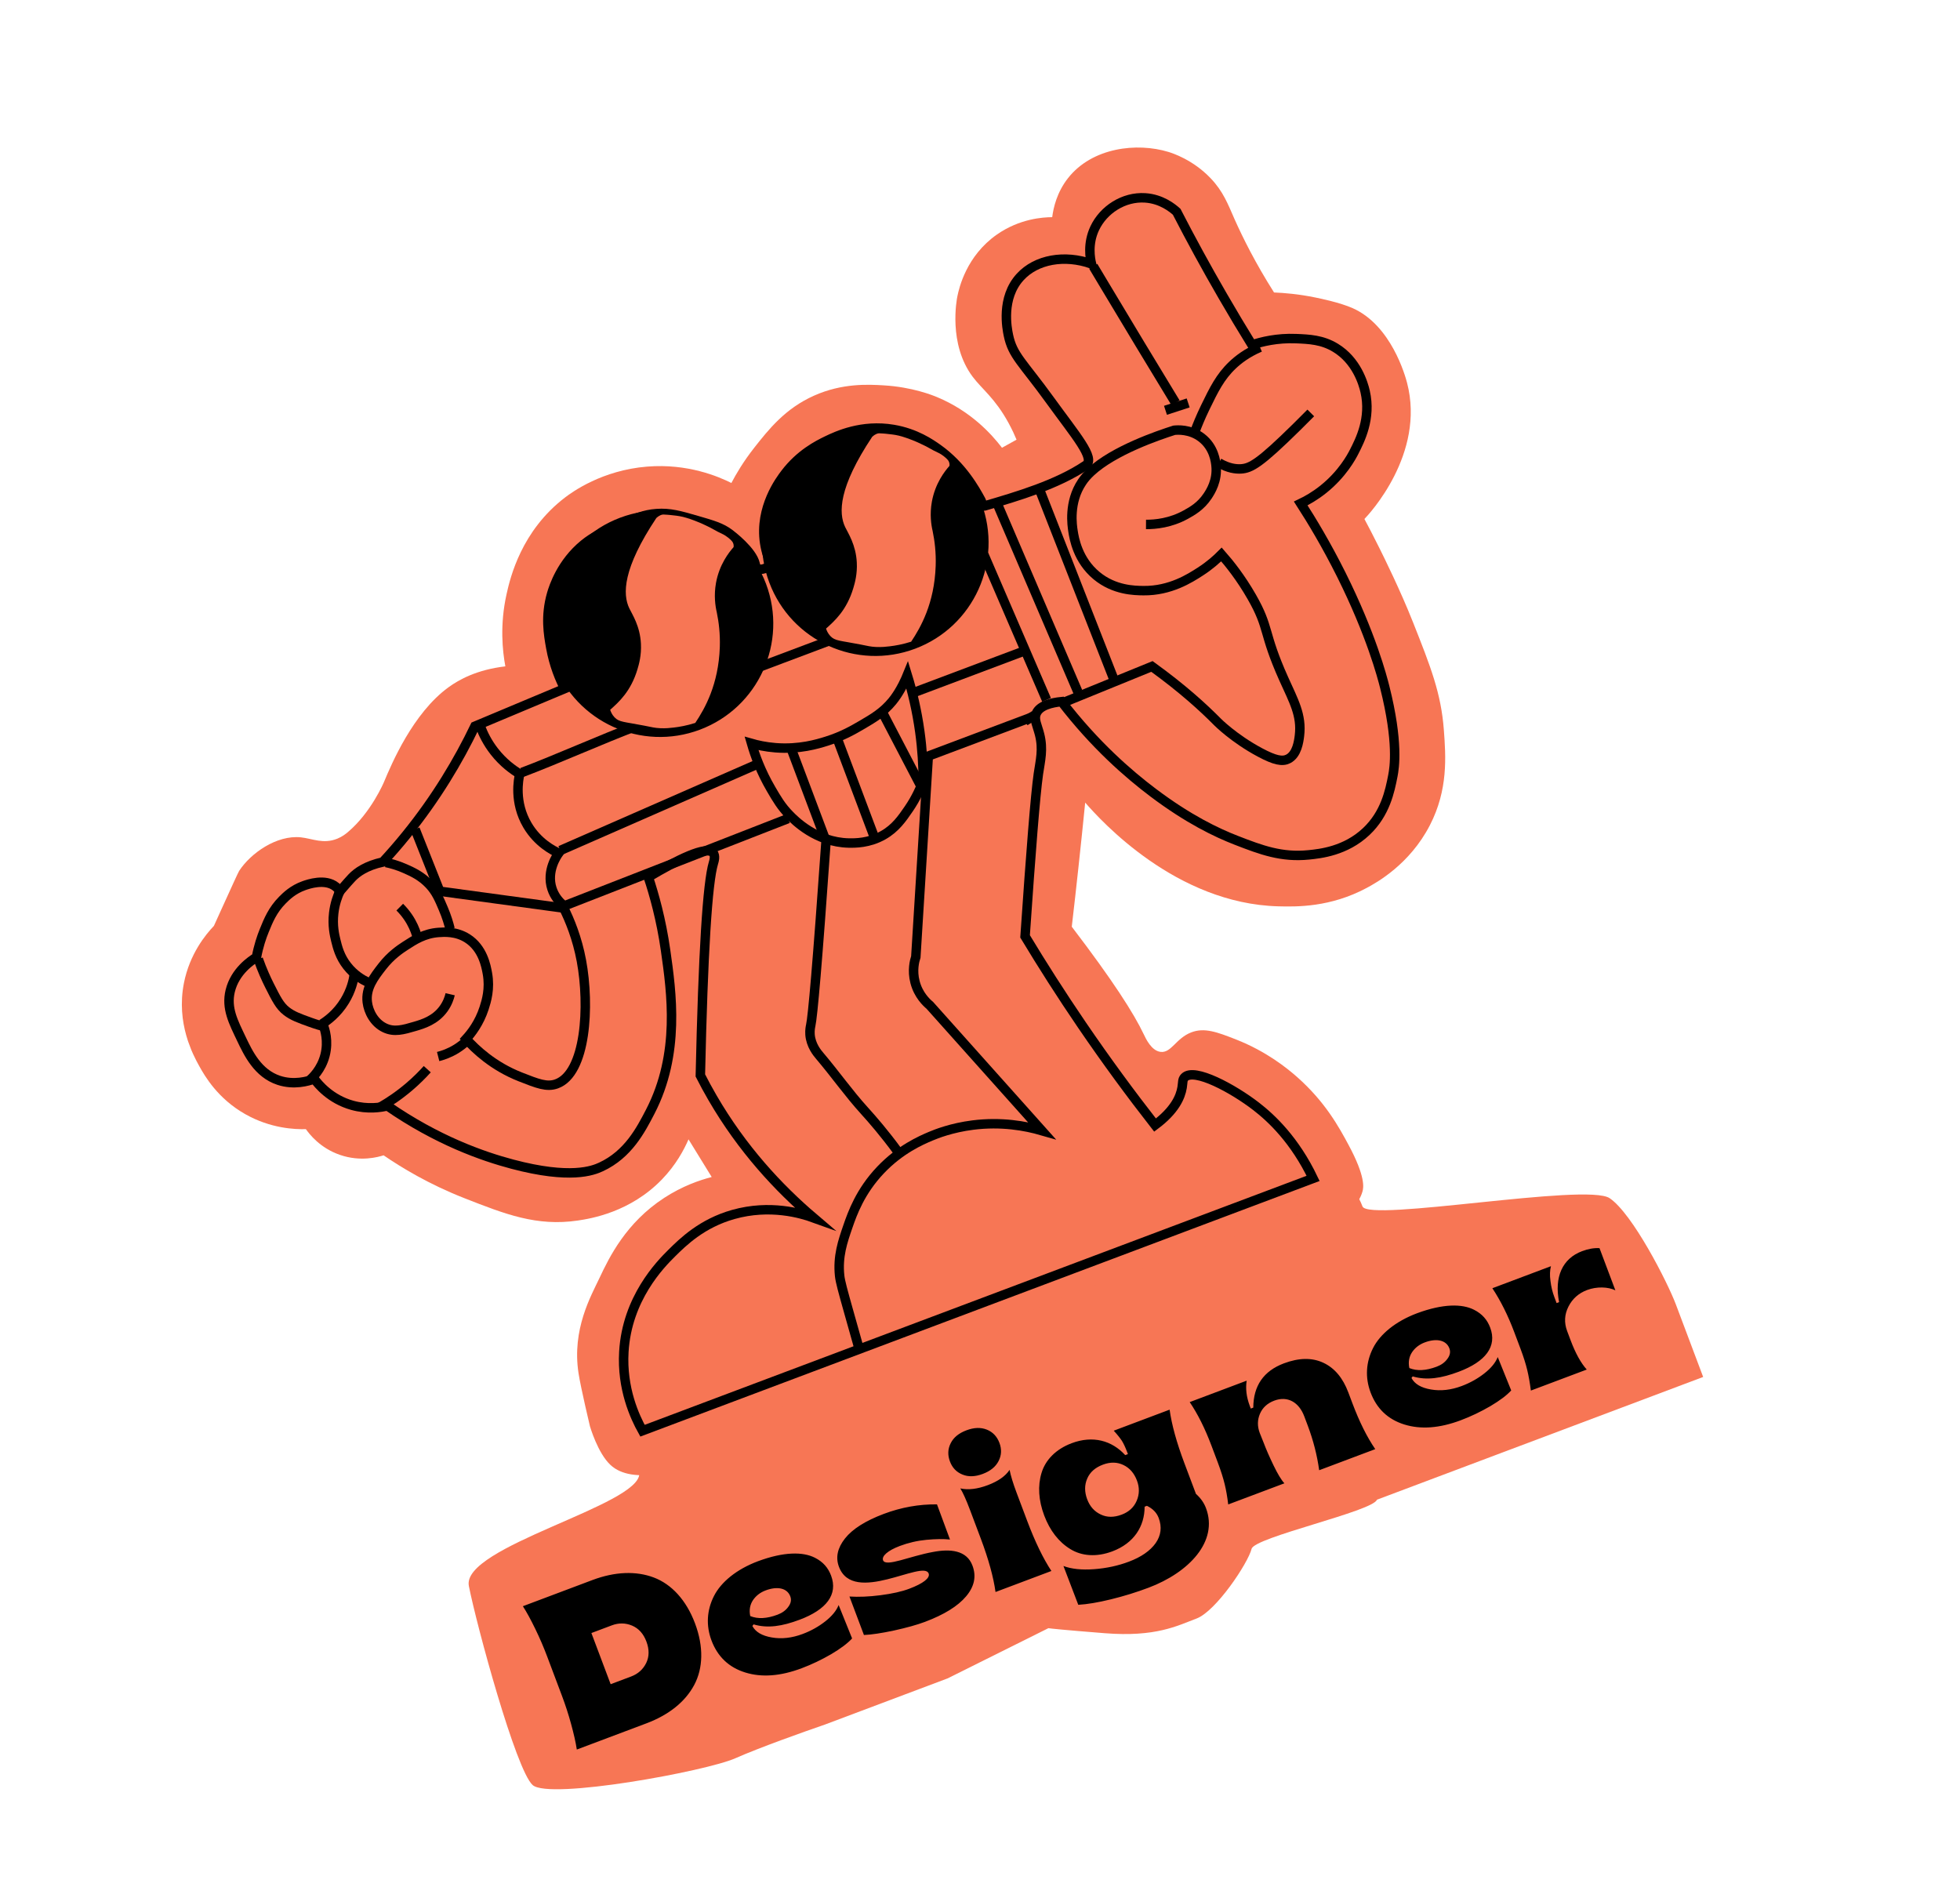 <svg width="267" height="258" viewBox="0 0 267 258" fill="none" xmlns="http://www.w3.org/2000/svg">
<g clip-path="url(#clip0_238:2415)">
<path d="M173.555 39.845C174.951 39.902 176.903 40.061 179.193 40.532C179.849 40.666 182.545 41.219 184.261 41.98C189.53 44.315 191.43 51.216 191.673 52.142C194.215 61.845 186.436 70.12 185.868 70.705C186.379 71.663 187.082 73.007 187.887 74.624C188.509 75.875 190.758 80.413 192.478 84.752C194.889 90.833 196.315 94.439 196.69 99.468C196.954 103.043 197.291 107.568 194.781 112.431C192.029 117.76 187.544 120.236 186.144 120.983C181.232 123.605 176.672 123.543 174.13 123.473C160.202 123.105 149.984 111.818 147.829 109.343C147.538 112.248 147.235 115.171 146.916 118.109C146.62 120.842 146.318 123.559 146.002 126.253C151.613 133.6 154.456 138.062 155.802 140.896C156.082 141.483 156.846 143.161 158.11 143.304C159.557 143.47 160.192 141.458 162.259 140.653C164.064 139.946 165.816 140.606 168.397 141.62C172.511 143.238 175.35 145.533 176.726 146.753C180.518 150.119 182.364 153.48 183.708 155.981C186.057 160.349 185.739 161.816 185.613 162.285C184.768 165.398 180.845 166.627 180.15 166.838C150.106 178.142 120.067 189.445 90.024 200.75C86.179 201.395 84.238 200.572 83.17 199.585C81.418 197.962 80.389 194.362 80.368 194.32C80.368 194.32 79.128 189.136 78.808 187.066C77.89 181.096 80.517 176.542 81.658 174.12C83 171.268 85.282 166.578 90.475 163.195C92.974 161.567 95.349 160.765 96.952 160.35C95.9 158.637 94.846 156.931 93.793 155.219C93.176 156.647 92.083 158.699 90.174 160.677C85.857 165.148 80.492 166.016 78.708 166.28C73.12 167.104 68.824 165.416 63.291 163.245C58.361 161.31 54.632 159.024 52.254 157.394C51.494 157.639 49.117 158.3 46.328 157.342C43.592 156.405 42.133 154.489 41.67 153.829C40.177 153.868 36.878 153.749 33.414 151.789C29.657 149.66 27.904 146.608 27.152 145.255C26.277 143.687 23.979 139.405 25.054 133.932C25.836 129.958 28.015 127.319 29.141 126.135C29.334 125.709 29.622 125.074 29.972 124.3C31.631 120.647 32.461 118.822 32.581 118.64C34.144 116.242 37.686 113.731 40.986 114.075C42.541 114.237 44.047 115.036 45.965 114.25C46.608 113.985 47.056 113.642 47.386 113.362C50.57 110.68 52.306 106.539 52.306 106.539C53.343 104.068 56.236 97.178 61.082 93.641C62.549 92.571 64.979 91.235 68.841 90.781C68.453 88.677 68.073 85.135 69.005 80.949C69.514 78.649 71.029 72.309 76.975 67.772C77.951 67.029 82.014 64.065 88.147 63.568C93.674 63.12 97.87 64.918 99.632 65.8C100.272 64.578 101.274 62.868 102.74 61.005C104.7 58.517 106.948 55.66 110.891 53.901C114.76 52.175 118.301 52.377 120.368 52.498C124.265 52.723 127.059 53.853 127.636 54.094C132.246 56.007 135.082 59.147 136.494 60.999C137.153 60.631 137.818 60.267 138.477 59.9C138.256 59.36 137.898 58.555 137.386 57.62C135.533 54.23 133.789 53.043 132.502 51.328C129.15 46.865 130.33 40.78 130.421 40.352C130.651 39.248 131.634 34.868 135.802 31.953C138.897 29.789 142.073 29.593 143.335 29.586C143.502 28.29 143.975 26.197 145.487 24.271C148.775 20.087 154.861 19.383 159.179 20.7C159.702 20.861 162.504 21.754 164.91 24.277C166.641 26.086 167.264 27.791 168.209 29.937C169.305 32.375 170.985 35.794 173.555 39.845Z" fill="#F77655"/>
<path d="M147.93 63.372C149.272 62.468 146.531 59.348 143.043 54.524C139.297 49.344 137.94 48.452 137.366 45.662C137.186 44.781 136.331 40.607 138.98 37.722C141.171 35.335 145.002 34.654 148.686 35.944C148.509 35.205 148.135 33.2 149.127 31.099C150.319 28.566 153.08 26.771 155.992 26.958C158.222 27.1 159.742 28.352 160.292 28.851C162.212 32.578 164.292 36.401 166.553 40.302C167.88 42.599 169.218 44.826 170.549 46.988C171.857 46.555 173.955 46.027 176.547 46.133C178.348 46.207 180.123 46.282 181.93 47.385C184.785 49.124 185.707 52.196 185.968 53.353C186.797 56.992 185.278 59.96 184.457 61.566C184.115 62.24 182.867 64.574 180.283 66.647C179.118 67.58 178.016 68.196 177.192 68.589C178.68 70.898 180.667 74.183 182.716 78.288C186.789 86.457 188.289 92.221 188.638 93.611C190.531 101.139 189.949 104.611 189.744 105.674C189.333 107.808 188.703 110.836 186.129 113.275C183.301 115.953 179.841 116.306 178.282 116.462C174.582 116.837 171.815 115.802 168.412 114.479C165.744 113.444 161.9 111.618 157.076 107.98C153.718 105.449 149.131 101.47 144.612 95.586C143.23 95.725 141.628 96.108 141.162 97.195C140.808 98.021 141.301 98.793 141.619 100.066C142.132 102.11 141.724 103.56 141.452 105.431C141.035 108.366 140.425 116.088 139.639 127.565C141.991 131.465 144.563 135.501 147.377 139.63C150.722 144.535 154.067 149.078 157.346 153.274C160.008 151.288 160.816 149.476 161.034 148.143C161.147 147.445 161.068 147.076 161.374 146.769C162.693 145.429 168.006 148.319 171.135 150.74C173.228 152.358 176.391 155.343 178.878 160.538C148.425 171.997 117.972 183.456 87.524 194.913C86.47 193.027 84.69 189.16 84.984 184.169C85.409 176.883 89.957 172.248 91.507 170.716C93.05 169.191 95.615 166.663 99.885 165.455C104.906 164.038 109.164 165.309 110.819 165.906C106.073 161.867 101.109 156.53 97.059 149.554C96.463 148.531 95.915 147.514 95.405 146.51C95.777 129.84 96.369 120.282 97.189 117.563C97.256 117.341 97.499 116.585 97.136 116.181C96.23 115.161 92.269 117.142 88.32 119.498C89.093 121.819 90.062 125.235 90.666 129.458C91.485 135.204 92.674 143.541 88.571 151.464C87.283 153.947 85.569 157.259 81.878 158.973C80.751 159.498 77.684 160.689 69.806 158.603C65.703 157.516 59.548 155.346 52.775 150.658C51.885 150.874 50.099 151.17 47.99 150.584C44.997 149.754 43.333 147.694 42.816 146.991C41.934 147.313 40.026 147.857 37.974 147.177C35.124 146.228 33.837 143.527 32.882 141.526C31.804 139.256 30.788 137.361 31.362 135C32.015 132.316 34.226 130.847 34.934 130.416C35.217 128.889 35.636 127.664 35.993 126.787C36.564 125.381 37.137 123.969 38.479 122.616C39.001 122.09 39.916 121.186 41.408 120.657C41.959 120.463 44.308 119.63 45.756 120.813C46.021 121.029 46.19 121.259 46.3 121.428C45.762 122.057 47.367 120.161 47.94 119.565C48.644 118.828 49.872 117.94 52.152 117.435C53.208 116.295 54.264 115.082 55.312 113.789C59.454 108.684 62.475 103.569 64.7 98.937C68.778 97.229 72.854 95.517 76.927 93.81C76.29 92.579 75.465 90.666 75.025 88.206C74.713 86.463 74.265 83.96 75.147 80.906C75.42 79.964 76.477 76.671 79.542 74.16C80.883 73.06 82.086 72.543 84.409 71.541C86.612 70.588 87.759 70.093 89.436 69.97C91.255 69.836 92.595 70.23 94.903 70.896C97.146 71.546 98.267 71.872 99.392 72.718C99.628 72.895 102.48 75.066 102.875 76.847C102.901 76.965 102.961 77.282 103.221 77.45C103.694 77.757 104.508 77.35 105.093 76.979C104.769 76.303 104.362 75.27 104.164 73.965C103.437 69.156 106.302 65.384 106.957 64.519C108.991 61.838 111.434 60.621 112.608 60.05C114.046 59.354 117.417 57.778 121.7 58.504C124.725 59.015 126.766 60.433 127.759 61.136C131.047 63.469 132.808 66.638 133.612 68.118C133.802 68.463 133.83 69.012 134.045 68.95C138.677 67.596 144.008 66.016 147.93 63.372Z" fill="#F77655" stroke="black" stroke-width="1.287" stroke-miterlimit="10"/>
<path d="M140.464 97.734C135.795 99.49 131.126 101.247 126.458 103.004C125.892 112.121 125.324 121.243 124.758 130.36C124.586 130.888 124.233 132.203 124.648 133.793C125.108 135.577 126.244 136.611 126.658 136.955C131.746 142.647 136.829 148.337 141.918 154.03C139.686 153.385 136.403 152.783 132.528 153.274C129.645 153.639 127.543 154.471 126.78 154.795C125.467 155.349 122.626 156.578 119.951 159.395C117.194 162.297 116.124 165.289 115.508 167.074C114.802 169.118 114.093 171.168 114.38 173.818C114.464 174.603 114.832 175.921 115.562 178.52C115.639 178.798 116.84 183.062 116.952 183.455" stroke="black" stroke-width="1.287" stroke-miterlimit="10"/>
<path d="M125.769 106.315C125.422 107.293 124.828 108.685 123.802 110.185C122.9 111.501 121.996 112.826 120.327 113.775C118.376 114.885 116.471 114.864 115.612 114.848C111.175 114.748 108.225 111.729 107.53 111.015C106.434 109.892 105.831 108.863 105.041 107.506C103.614 105.064 102.827 102.84 102.378 101.281C103.138 101.499 104.262 101.759 105.642 101.868C108.876 102.122 111.356 101.368 112.618 100.971C114.757 100.299 116.215 99.448 117.377 98.772C119.011 97.818 120.323 97.04 121.568 95.527C122.445 94.459 123.103 93.079 123.102 93.075C123.321 92.635 123.486 92.257 123.598 91.981C124.267 94.163 124.896 96.759 125.304 99.707C125.638 102.13 125.76 104.352 125.769 106.315Z" stroke="black" stroke-width="1.287" stroke-miterlimit="10"/>
<path d="M56.548 112.967C57.667 115.781 58.787 118.6 59.902 121.416C65.534 122.183 71.166 122.951 76.797 123.715C77.61 125.352 78.626 127.797 79.202 130.885C80.349 137.039 79.832 146.224 75.805 147.666C74.497 148.135 73.232 147.635 70.881 146.71C67.169 145.247 64.757 142.942 63.494 141.534C64.183 140.784 65.288 139.383 65.951 137.333C66.258 136.383 66.776 134.703 66.393 132.602C66.211 131.607 65.772 129.174 63.665 127.836C62.118 126.855 60.487 126.979 59.737 127.032C57.798 127.175 56.457 128.046 55.216 128.852C54.536 129.296 53.261 130.133 52.066 131.673C50.946 133.117 49.796 134.603 50.033 136.535C50.19 137.819 50.967 139.346 52.402 140.03C53.709 140.656 54.951 140.289 56.535 139.822C57.611 139.504 59.286 139.011 60.43 137.421C60.959 136.686 61.206 135.952 61.324 135.449" stroke="black" stroke-width="1.287" stroke-miterlimit="10"/>
<path d="M52.581 117.502C53.223 117.637 54.139 117.878 55.179 118.34C56.163 118.776 57.407 119.33 58.52 120.533C59.416 121.502 59.822 122.458 60.393 123.806C60.863 124.908 61.142 125.871 61.311 126.563" stroke="black" stroke-width="1.287" stroke-miterlimit="10"/>
<path d="M46.295 121.426C45.987 122.092 45.609 123.109 45.46 124.394C45.26 126.105 45.574 127.412 45.738 128.093C45.977 129.07 46.29 130.327 47.293 131.604C48.243 132.814 49.358 133.462 50.043 133.786" stroke="black" stroke-width="1.287" stroke-miterlimit="10"/>
<path d="M35.181 130.658C35.711 132.163 36.266 133.37 36.702 134.237C37.645 136.11 38.116 137.046 39.019 137.751C39.843 138.394 40.729 138.716 42.281 139.273C43.12 139.576 43.832 139.776 44.333 139.903" stroke="black" stroke-width="1.287" stroke-miterlimit="10"/>
<path d="M48.265 132.778C48.143 133.598 47.833 134.943 46.963 136.37C45.917 138.084 44.578 139.055 43.839 139.516" stroke="black" stroke-width="1.287" stroke-miterlimit="10"/>
<path d="M44.035 139.672C44.243 140.212 44.781 141.811 44.273 143.775C43.771 145.715 42.547 146.849 42.102 147.223" stroke="black" stroke-width="1.287" stroke-miterlimit="10"/>
<path d="M58.203 145.66C57.521 146.416 56.713 147.229 55.763 148.04C54.351 149.245 52.98 150.155 51.78 150.84" stroke="black" stroke-width="1.287" stroke-miterlimit="10"/>
<path d="M63.482 141.891C63.138 142.208 62.709 142.553 62.185 142.879C61.249 143.46 60.357 143.768 59.687 143.938" stroke="black" stroke-width="1.287" stroke-miterlimit="10"/>
<path d="M76.649 123.248C76.232 122.883 75.548 122.173 75.19 121.075C74.388 118.628 75.929 116.476 76.113 116.223C75.314 115.864 73.249 114.799 71.845 112.417C69.999 109.29 70.634 106.154 70.799 105.437C69.894 104.893 68.554 103.94 67.34 102.381C66.376 101.148 65.812 99.954 65.481 99.075" stroke="black" stroke-width="1.287" stroke-miterlimit="10"/>
<path d="M76.33 115.862C85.193 111.977 94.057 108.096 102.924 104.21" stroke="black" stroke-width="1.287" stroke-miterlimit="10"/>
<path d="M76.639 123.504C86.877 119.51 97.111 115.517 107.347 111.519" stroke="black" stroke-width="1.287" stroke-miterlimit="10"/>
<path d="M156.114 71.447C157.409 71.454 159.453 71.258 161.54 70.106C162.405 69.629 163.573 68.97 164.494 67.592C164.898 66.987 165.875 65.478 165.652 63.412C165.596 62.897 165.394 60.948 163.684 59.63C162.115 58.419 160.353 58.574 159.948 58.616C157.849 59.287 151.735 61.354 148.588 64.293C148.079 64.768 147.705 65.212 147.395 65.677C145.545 68.435 146.052 71.608 146.172 72.378C146.322 73.326 146.794 76.283 149.382 78.425C151.797 80.422 154.54 80.453 155.769 80.467C159.423 80.508 162.111 78.773 163.523 77.861C164.807 77.034 165.756 76.173 166.392 75.535C167.482 76.775 169.031 78.712 170.519 81.314C173 85.655 172.004 86.067 174.871 92.467C176.223 95.487 177.36 97.438 177.016 100.239C176.92 101.031 176.681 102.794 175.472 103.395C174.689 103.786 173.679 103.598 171.626 102.501C168.067 100.595 165.854 98.353 165.854 98.353C163.928 96.401 161.077 93.794 156.923 90.793C152.978 92.401 149.032 94.009 145.087 95.618" stroke="black" stroke-width="1.287" stroke-miterlimit="10"/>
<path d="M140.925 97.431C140.492 97.704 140.06 97.981 139.626 98.254" stroke="black" stroke-width="1.287" stroke-miterlimit="10"/>
<path d="M112.526 114.602C111.344 131.397 110.717 138.439 110.436 139.727C110.411 139.842 110.3 140.314 110.344 140.93C110.448 142.412 111.352 143.475 111.68 143.86C113.755 146.305 115.605 148.945 117.764 151.322C118.899 152.572 120.484 154.41 122.249 156.811" stroke="black" stroke-width="1.287" stroke-miterlimit="10"/>
<path d="M71.105 105.239C75.693 103.513 82.202 100.606 86.79 98.879" stroke="black" stroke-width="1.287" stroke-miterlimit="10"/>
<path d="M103.346 90.912C106.148 89.858 110.247 88.316 113.049 87.261" stroke="black" stroke-width="1.287" stroke-miterlimit="10"/>
<path d="M141.739 67.026C145.048 75.478 148.362 83.933 151.671 92.385" stroke="black" stroke-width="1.287" stroke-miterlimit="10"/>
<path d="M135.965 68.887C139.59 77.353 143.218 85.813 146.843 94.279" stroke="black" stroke-width="1.287" stroke-miterlimit="10"/>
<path d="M134.029 75.559C136.737 81.794 139.856 89.108 142.564 95.344" stroke="black" stroke-width="1.287" stroke-miterlimit="10"/>
<path d="M124.688 94.27C129.517 92.453 134.346 90.636 139.18 88.818" stroke="black" stroke-width="1.287" stroke-miterlimit="10"/>
<path d="M95.116 98.807C102.758 95.931 106.622 87.405 103.747 79.763C100.871 72.121 92.345 68.257 84.703 71.132C77.06 74.008 73.196 82.534 76.072 90.176C78.947 97.818 87.474 101.683 95.116 98.807Z" fill="black" stroke="black" stroke-width="1.287" stroke-miterlimit="10"/>
<path d="M124.445 87.771C132.087 84.896 135.951 76.37 133.076 68.727C130.2 61.085 121.674 57.221 114.032 60.097C106.39 62.972 102.525 71.498 105.401 79.141C108.277 86.783 116.803 90.647 124.445 87.771Z" fill="black" stroke="black" stroke-width="1.287" stroke-miterlimit="10"/>
<path d="M54.456 123.583C54.808 123.932 55.198 124.372 55.573 124.919C56.196 125.83 56.552 126.704 56.756 127.37" stroke="black" stroke-width="1.287" stroke-miterlimit="10"/>
<path d="M148.928 36.28C149.451 37.16 149.98 38.042 150.508 38.921C153.708 44.27 156.918 49.588 160.136 54.875" stroke="black" stroke-width="1.287" stroke-miterlimit="10"/>
<path d="M158.766 55.899C159.794 55.563 160.828 55.229 161.856 54.892" stroke="black" stroke-width="1.287" stroke-miterlimit="10"/>
<path d="M171.642 47.31C169.842 48.079 168.639 49.036 167.91 49.727C166.217 51.331 165.364 53.082 164.191 55.494C163.53 56.856 163.062 58.023 162.76 58.842" stroke="black" stroke-width="1.287" stroke-miterlimit="10"/>
<path d="M178.559 56.256C178.08 56.738 177.415 57.406 176.617 58.196C171.629 63.111 170.393 63.81 169.027 63.88C168.356 63.912 167.329 63.813 166.043 63.05" stroke="black" stroke-width="1.287" stroke-miterlimit="10"/>
<path d="M107.84 102.149C109.346 106.151 110.852 110.154 112.358 114.156" stroke="black" stroke-width="1.287" stroke-miterlimit="10"/>
<path d="M114.12 100.799C115.788 105.231 117.454 109.659 119.121 114.091" stroke="black" stroke-width="1.287" stroke-miterlimit="10"/>
<path d="M120.362 97.342C122.061 100.602 123.763 103.857 125.461 107.118" stroke="black" stroke-width="1.287" stroke-miterlimit="10"/>
<path d="M83.12 96.699C84.325 95.627 85.938 94.177 86.833 91.196C87.042 90.499 87.391 89.281 87.31 87.703C87.192 85.282 86.113 83.681 85.728 82.877C84.805 80.961 84.813 77.475 89.407 70.573C89.885 70.14 90.216 70.094 90.378 70.097C90.461 70.098 90.699 70.109 90.888 70.125C91.024 70.134 91.119 70.144 91.266 70.157C91.538 70.183 91.799 70.209 92.138 70.255C92.138 70.255 92.349 70.281 92.555 70.318C93.784 70.516 95.603 71.33 95.603 71.33C97.404 72.146 97.164 72.177 98.483 72.785C98.483 72.785 99.015 73.029 99.599 73.607C99.688 73.697 99.824 73.839 99.895 74.064C99.958 74.256 99.949 74.428 99.934 74.535C99.293 75.253 97.988 76.912 97.536 79.415C97.228 81.13 97.442 82.562 97.645 83.43C97.919 84.756 98.116 86.35 98.056 88.151C97.884 93.261 96.014 96.536 94.713 98.487C93.534 98.862 92.526 99.031 91.784 99.117C91.284 99.177 90.695 99.243 89.915 99.206C89.178 99.172 88.829 99.07 87.759 98.858C85.022 98.321 84.352 98.403 83.71 97.719C83.369 97.362 83.206 96.965 83.12 96.699Z" fill="#F77655"/>
<path d="M112.527 85.634C113.732 84.562 115.345 83.112 116.24 80.131C116.45 79.433 116.798 78.216 116.717 76.638C116.599 74.217 115.52 72.615 115.135 71.812C114.213 69.895 114.221 66.409 118.814 59.507C119.293 59.075 119.623 59.028 119.785 59.032C119.868 59.032 120.106 59.044 120.295 59.06C120.431 59.068 120.527 59.078 120.674 59.091C120.945 59.118 121.206 59.143 121.545 59.19C121.545 59.19 121.756 59.216 121.963 59.252C123.192 59.45 125.01 60.264 125.01 60.264C126.811 61.08 126.571 61.111 127.89 61.719C127.89 61.719 128.422 61.964 129.006 62.541C129.095 62.632 129.231 62.773 129.302 62.998C129.365 63.19 129.357 63.363 129.342 63.469C128.7 64.187 127.395 65.847 126.944 68.349C126.636 70.064 126.849 71.496 127.052 72.364C127.327 73.691 127.523 75.285 127.463 77.085C127.291 82.195 125.421 85.47 124.12 87.421C122.942 87.796 121.933 87.965 121.191 88.052C120.691 88.112 120.102 88.177 119.323 88.141C118.586 88.106 118.236 88.004 117.166 87.793C114.43 87.255 113.76 87.338 113.117 86.654C112.777 86.296 112.613 85.899 112.527 85.634Z" fill="#F77655"/>
<path d="M84.409 197.619C84.705 197.476 85.105 197.388 85.507 197.478L89.394 196.981C98.343 194.209 116.321 188.664 116.647 188.651C116.972 188.639 135.912 180.532 145.341 176.479L176.928 165.419C178.863 162.766 183.042 158.499 184.275 162.654C184.446 162.499 184.95 162.621 185.603 164.355C186.418 166.523 216.139 161.115 219.274 163.235C222.409 165.355 227.164 174.703 228.297 177.714L232.013 187.591L199.981 199.644L187.575 204.312C187.025 205.894 170.895 209.421 170.499 211C170.004 212.973 165.649 219.503 162.999 220.5C160.349 221.497 157.443 223.049 150.499 222.5C144.944 222.06 143.063 221.86 142.817 221.815L129.087 228.656L112.346 234.956C109.625 235.888 103.384 238.108 100.181 239.533C96.176 241.315 74.838 245.219 72.562 243.188C70.285 241.157 64.931 221.448 63.871 216.072C62.811 210.696 87.219 205.086 87.094 200.734C87.028 198.456 86.265 197.649 85.507 197.478L84.409 197.619Z" fill="#F77655"/>
<path d="M88.053 234.782C91.144 233.619 93.359 231.822 94.57 229.547C95.782 227.273 95.877 224.345 94.673 221.146C93.479 217.973 91.473 215.821 89.062 214.91C86.652 213.998 83.769 214.103 80.706 215.256L71.229 218.822C71.747 219.622 72.307 220.655 72.927 221.929C73.546 223.204 74.072 224.436 74.528 225.648L76.562 231.054C77.018 232.266 77.435 233.539 77.804 234.892C78.173 236.245 78.433 237.391 78.576 238.348L88.053 234.782ZM80.562 222.476L83.34 221.431C84.279 221.077 85.201 221.088 86.104 221.463C87.012 221.852 87.656 222.574 88.056 223.636C88.46 224.711 88.451 225.679 88.033 226.551C87.602 227.428 86.916 228.044 85.963 228.402L83.186 229.447L80.562 222.476ZM109.211 227.271C110.587 226.754 111.929 226.109 113.231 225.355C114.528 224.587 115.472 223.874 116.077 223.211L114.242 218.663C113.94 219.43 113.333 220.171 112.421 220.887C111.509 221.604 110.481 222.177 109.351 222.602C107.88 223.155 106.477 223.31 105.147 223.08C103.804 222.855 102.923 222.332 102.491 221.515L102.658 221.297C104.567 221.868 106.549 221.558 108.945 220.656C112.581 219.288 114.182 217.225 113.214 214.651C112.82 213.603 112.139 212.786 111.008 212.217C109.393 211.395 106.791 211.379 103.246 212.697C100.318 213.799 98.221 215.536 97.257 217.438C96.285 219.358 96.158 221.457 96.922 223.486C97.752 225.692 99.281 227.153 101.517 227.85C103.754 228.548 106.311 228.363 109.211 227.271ZM105.922 219.975C104.465 220.523 103.229 220.584 102.2 220.163C102.031 219.341 102.164 218.622 102.569 218.004C102.978 217.399 103.555 216.949 104.29 216.672C105.938 216.052 107.239 216.371 107.654 217.474C107.834 217.95 107.746 218.419 107.395 218.892C107.05 219.38 106.562 219.734 105.922 219.975ZM126 220.954C128.615 219.97 130.481 218.817 131.609 217.476C132.736 216.135 133.024 214.752 132.476 213.295C131.69 211.165 129.4 210.986 127.096 211.433C123.964 211.99 120.657 213.529 120.294 212.562C120.083 212.004 120.929 211.235 122.576 210.615C123.734 210.18 124.948 209.894 126.209 209.777C127.471 209.66 128.538 209.647 129.412 209.738L127.641 204.948C125.204 204.917 122.785 205.345 120.389 206.247C117.897 207.184 116.139 208.297 115.116 209.583C114.083 210.889 113.806 212.175 114.287 213.455C116.265 218.71 125.781 212.44 126.504 214.36C126.734 214.973 125.773 215.723 123.853 216.446C122.832 216.83 121.526 217.119 119.955 217.322C118.37 217.53 116.958 217.579 115.717 217.502L117.689 222.744C118.714 222.701 120.083 222.497 121.809 222.127C123.517 221.749 124.925 221.359 126 220.954ZM136.034 199.039C136.437 198.25 136.47 197.429 136.147 196.571C135.819 195.7 135.248 195.091 134.425 194.763C133.602 194.435 132.683 194.47 131.648 194.86C130.613 195.249 129.899 195.829 129.51 196.613C129.107 197.401 129.079 198.236 129.407 199.107C129.73 199.965 130.296 200.56 131.119 200.888C131.928 201.221 132.847 201.186 133.882 200.797C134.917 200.407 135.631 199.827 136.034 199.039ZM143.226 214.022C142.102 212.315 140.998 210.041 139.932 207.209L138.482 203.356C138.001 202.076 137.69 201.043 137.53 200.248C136.964 201.098 135.983 201.794 134.553 202.332C133.123 202.87 131.885 203.009 130.818 202.773C131.165 203.326 131.613 204.308 132.151 205.738L133.601 209.592C134.666 212.424 135.335 214.861 135.615 216.886L143.226 214.022ZM156.457 216.302C161.945 214.237 165.996 210.008 164.285 205.46C164.008 204.725 163.546 204.075 162.917 203.519L161.344 199.339C160.278 196.507 159.61 194.069 159.33 192.045L151.719 194.909C152.218 195.452 152.576 195.907 152.825 196.28C153.066 196.671 153.301 197.174 153.532 197.786L153.65 198.099L153.282 198.238C151.461 196.249 148.874 195.528 145.987 196.615C143.822 197.429 142.406 198.911 141.883 200.662C141.347 202.418 141.473 204.406 142.247 206.462C143.021 208.519 144.226 210.07 145.782 211.024C147.329 211.996 149.366 212.162 151.531 211.348C154.486 210.236 155.922 207.939 155.926 205.264L156.239 205.146C157.036 205.53 157.568 206.076 157.84 206.798C158.306 208.037 158.161 209.179 157.423 210.234C156.68 211.275 155.46 212.123 153.785 212.753C152.315 213.307 150.735 213.652 149.041 213.777C147.347 213.901 145.955 213.756 144.867 213.342L146.887 218.629C148.091 218.564 149.582 218.314 151.361 217.878C153.14 217.442 154.837 216.912 156.457 216.302ZM152.804 206.345C151.756 206.74 150.807 206.739 149.954 206.33C149.086 205.925 148.471 205.24 148.102 204.259C147.723 203.252 147.724 202.303 148.109 201.428C148.481 200.557 149.194 199.931 150.242 199.537C151.264 199.153 152.19 199.177 153.043 199.587C153.897 199.996 154.509 200.714 154.883 201.708C155.237 202.647 155.226 203.569 154.845 204.458C154.465 205.347 153.784 205.976 152.804 206.345ZM174.966 202.079C174.548 201.63 174.052 200.806 173.487 199.635C172.922 198.464 172.473 197.436 172.14 196.551L171.611 195.227C171.267 194.315 171.28 193.44 171.635 192.607C171.99 191.774 172.648 191.168 173.588 190.815C175.399 190.134 176.947 191.027 177.67 192.947L178.151 194.227C178.91 196.242 179.424 198.272 179.704 200.296L187.343 197.422C186.207 195.766 185.175 193.683 184.232 191.178L183.673 189.693C182.931 187.719 181.802 186.372 180.274 185.657C178.745 184.941 176.951 184.964 174.895 185.738C172.131 186.778 170.743 188.792 170.728 191.767L170.388 191.895L170.249 191.527C169.793 190.315 169.658 189.169 169.828 188.095L162.067 191.015C163.15 192.613 164.142 194.587 165.028 196.942L165.889 199.23C166.324 200.387 166.633 201.375 166.83 202.187C167.032 203.012 167.191 203.932 167.313 204.958L174.966 202.079ZM198.997 193.487C200.373 192.97 201.715 192.325 203.017 191.57C204.314 190.803 205.258 190.09 205.863 189.427L204.028 184.879C203.726 185.646 203.119 186.387 202.207 187.103C201.295 187.819 200.267 188.393 199.137 188.818C197.666 189.371 196.263 189.526 194.933 189.296C193.59 189.071 192.709 188.548 192.277 187.731L192.444 187.513C194.353 188.084 196.335 187.774 198.731 186.872C202.367 185.504 203.968 183.44 203 180.867C202.606 179.818 201.925 179.002 200.794 178.433C199.179 177.61 196.577 177.595 193.032 178.913C190.104 180.015 188.007 181.752 187.043 183.653C186.071 185.574 185.944 187.673 186.708 189.702C187.538 191.908 189.067 193.369 191.303 194.066C193.54 194.763 196.097 194.578 198.997 193.487ZM195.708 186.191C194.251 186.739 193.015 186.8 191.986 186.379C191.817 185.557 191.95 184.838 192.355 184.22C192.765 183.615 193.341 183.165 194.077 182.888C195.724 182.268 197.025 182.587 197.44 183.69C197.62 184.166 197.532 184.634 197.181 185.108C196.836 185.596 196.348 185.95 195.708 186.191ZM216.155 186.58C215.352 185.686 214.62 184.36 213.959 182.603L213.488 181.351C213.052 180.193 213.116 179.081 213.66 178.006C214.203 176.931 215.054 176.176 216.198 175.746C217.518 175.249 219.063 175.305 220.053 175.787L217.891 170.041C217.143 169.996 216.356 170.137 215.512 170.454C212.843 171.458 211.705 173.97 212.389 177.396L212.048 177.525L211.736 176.694C211.485 176.027 211.305 175.302 211.211 174.513C211.102 173.73 211.132 173.066 211.276 172.499L203.297 175.501C204.421 177.208 205.413 179.182 206.258 181.429L207.129 183.743C207.549 184.86 207.848 185.82 208.04 186.618C208.237 187.43 208.401 188.363 208.544 189.444L216.155 186.58Z" fill="black"/>
</g>
<defs>
<clipPath id="clip0_238:2415">
<rect width="211" height="196" fill="white" transform="translate(0.246 74.432) rotate(-20.62)"/>
</clipPath>
</defs>
</svg>
